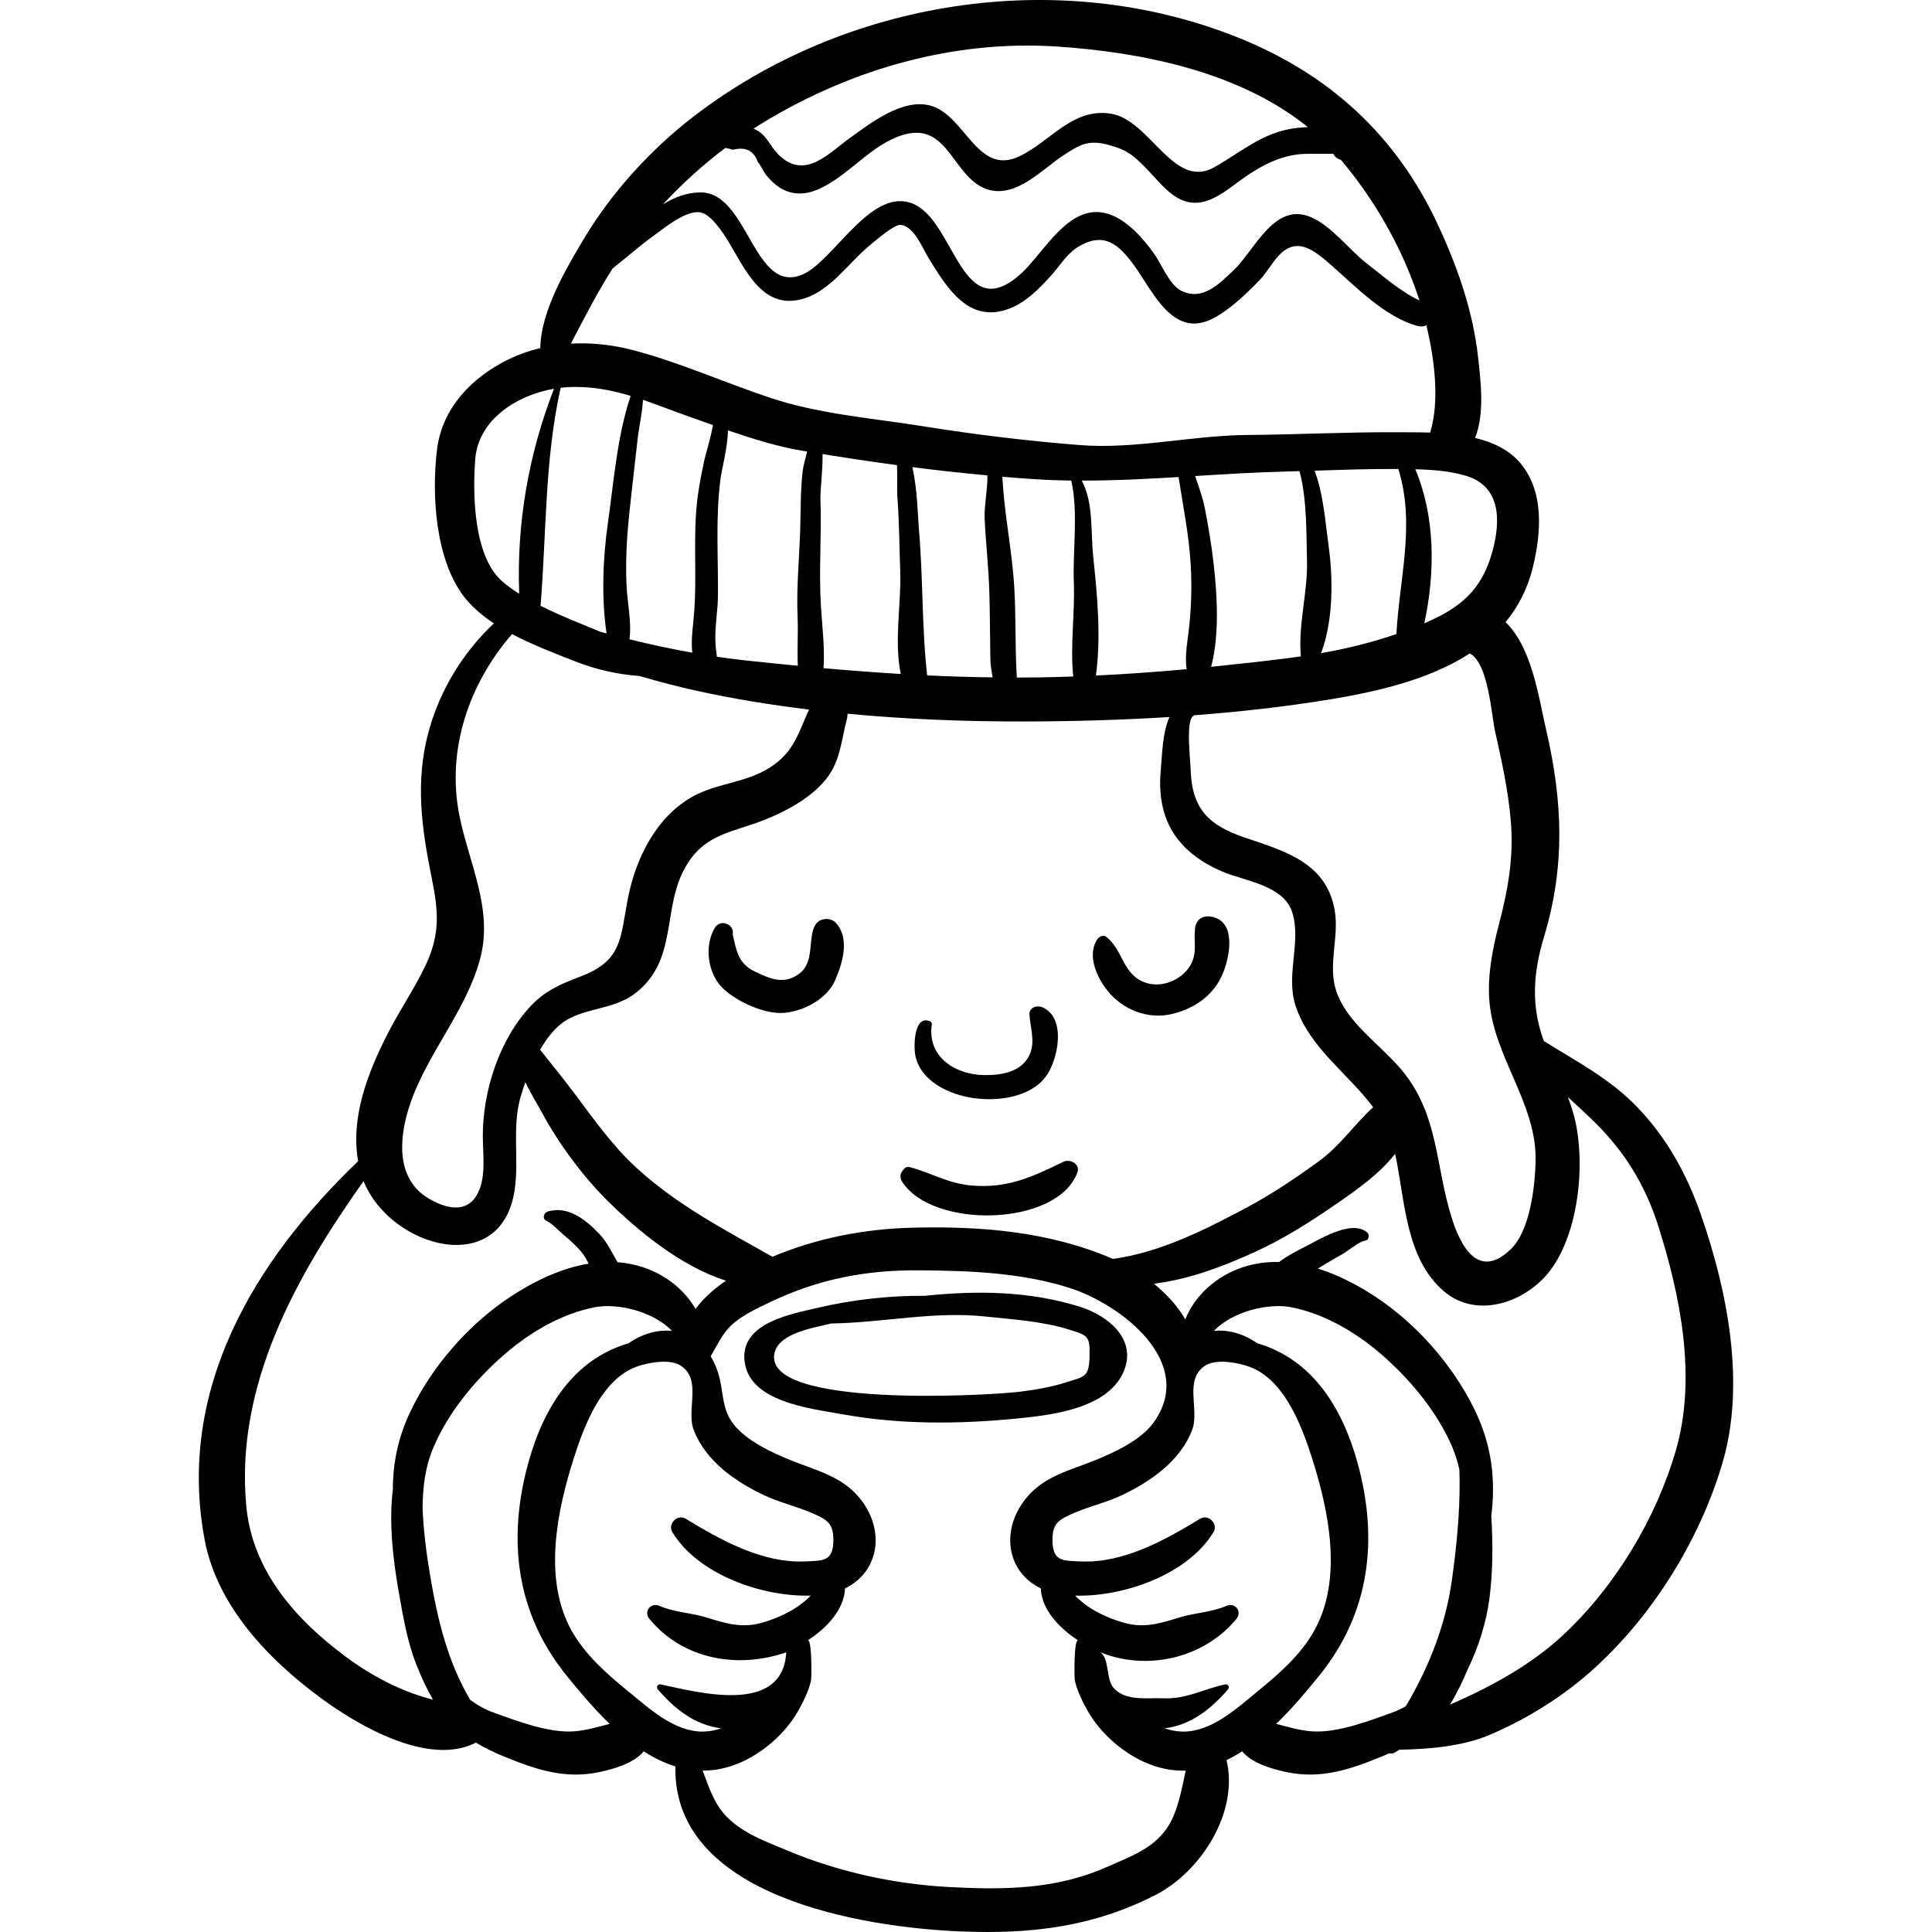 <?xml version="1.0" encoding="iso-8859-1"?>
<!-- Generator: Adobe Illustrator 19.0.0, SVG Export Plug-In . SVG Version: 6.00 Build 0)  -->
<svg version="1.1" id="Capa_1" xmlns="http://www.w3.org/2000/svg" xmlns:xlink="http://www.w3.org/1999/xlink" x="0px" y="0px"
	 viewBox="0 0 512 512" style="enable-background:new 0 0 512 512;" xml:space="preserve">
<g>
	<g>
		<path d="M450.711,321.757c-3.7-10.612-9.008-20.254-16.881-28.413c-7.349-7.615-16.087-12.068-24.686-17.451
			c-0.032-0.086-0.069-0.171-0.1-0.257c-3.366-9.265-2.69-17.98,0.108-27.251c5.7-18.881,4.999-36.015,0.558-55.162
			c-1.991-8.585-3.749-21.662-10.725-28.353c3.318-4.007,5.84-8.784,7.233-14.532c2.175-8.975,3.112-19.802-3.22-27.496
			c-2.976-3.616-7.31-5.639-12.095-6.787c2.591-6.391,1.505-14.981,0.812-21.31c-1.343-12.271-5.427-23.946-10.6-35.071
			c-11.124-23.921-28.98-40.128-53.191-49.788C280.408-9.07,224.008-0.073,183.723,30.937
			c-11.273,8.678-21.596,20.007-28.925,32.252c-4.529,7.567-11.515,19.25-11.608,29.055c-2.849,0.683-5.635,1.649-8.313,2.938
			c-9.651,4.647-17.688,12.851-19.054,23.876c-1.478,11.934-0.47,29.178,7.138,39.055c2.098,2.723,4.846,5.052,7.928,7.089
			c-8.15,7.652-14.172,17.49-17.196,28.303c-3.762,13.452-1.963,26.009,0.768,39.439c1.75,8.604,2.186,14.73-1.66,22.827
			c-3.038,6.397-7.106,12.277-10.294,18.605c-5.174,10.27-9.613,21.792-7.599,33.392c-0.072,0.053-0.146,0.103-0.214,0.168
			c-27.45,26.387-47.911,60.424-40.456,100.129c3.312,17.641,17.023,31.835,31.008,42.093c9.619,7.057,28.339,18.091,40.875,11.661
			c2.27,1.36,4.678,2.539,7.181,3.564c8.557,3.506,16.314,6.228,25.692,4.206c3.581-0.772,8.989-2.272,11.587-5.467
			c2.68,1.719,5.485,3.099,8.405,3.994c-0.75,34.446,49.442,42.707,75.849,43.744c18.444,0.724,34.791-1.191,51.401-9.68
			c11.962-6.113,22.141-21.898,18.799-35.731c1.415-0.678,2.801-1.46,4.154-2.328c2.598,3.195,8.006,4.695,11.587,5.467
			c9.378,2.022,17.135-0.7,25.692-4.206c0.564-0.231,1.103-0.5,1.655-0.75c0.502,0.112,1.035,0.076,1.517-0.194
			c0.409-0.229,0.802-0.495,1.204-0.742c7.921-0.145,16.672-0.908,23.671-3.829c9.219-3.848,18.606-9.591,26.162-16.122
			c16.528-14.287,29.615-35.072,35.792-56.029C462.675,366.662,457.783,342.038,450.711,321.757z M400.378,217.575
			c0.807,9.706-0.737,18.182-3.179,27.515c-1.654,6.32-2.975,13.159-2.534,19.711c1.022,15.163,12.53,27.428,12.283,42.647
			c-0.112,6.872-1.471,18.664-6.53,23.559c-8.661,8.38-13.375-0.837-15.723-8.329c-4.315-13.772-3.418-27.05-12.969-38.798
			c-5.559-6.838-14.86-12.719-17.657-21.399c-2.213-6.869,0.869-14.221-0.359-21.229c-2.22-12.669-13.168-15.676-23.837-19.29
			c-9.498-3.217-14.023-7.561-14.334-17.982c-0.077-2.569-1.345-12.872,0.663-14.226c0.09-0.06,0.165-0.13,0.242-0.198
			c11.971-0.909,23.907-2.232,35.742-4.159c12.71-2.07,26.629-5.294,37.322-12.223c4.926,2.527,5.769,16.389,6.628,20.271
			C397.917,201.493,399.692,209.327,400.378,217.575z M217.421,132.225c-0.082-2.155,0.622-7.301,0.571-11.892
			c6.535,1.059,13.117,2.042,19.718,2.932c0.141,3.284-0.012,6.945,0.079,8.12c0.521,6.675,0.543,13.382,0.782,20.075
			c0.298,8.313-1.692,18.683,0.156,27.15c-6.831-0.409-13.656-0.931-20.481-1.538c0.364-5.483-0.367-11.166-0.7-16.544
			C216.965,151.117,217.779,141.666,217.421,132.225z M218.185,207.347c4.544-5.05,4.631-10.644,6.274-16.89
			c0.111-0.419,0.139-0.864,0.133-1.312c15.679,1.487,31.478,2.085,46.849,2.053c12.81-0.026,25.659-0.374,38.478-1.18
			c-1.896,4.231-1.944,10.265-2.294,13.961c-1.235,13.019,4.151,21.729,16.19,26.942c6.001,2.599,16.379,3.618,18.649,10.873
			c2.496,7.976-1.905,16.695,0.973,25.04c3.8,11.019,13.78,17.63,20.457,26.588c-5.073,4.63-8.629,10.145-14.458,14.377
			c-6.188,4.492-12.585,8.794-19.332,12.376c-11.075,5.88-22.666,11.712-35.14,13.454c-16.869-7.276-34.922-8.736-53.126-8.282
			c-12.809,0.32-25.392,2.769-37.137,7.702c-12.632-7.152-25.163-13.584-36.182-23.705c-5.89-5.41-10.934-12.399-15.709-18.811
			c-3.148-4.228-6.431-8.273-9.677-12.352c1.932-3.332,4.284-6.254,7.026-7.868c5.216-3.07,11.756-2.928,16.972-6.243
			c3.817-2.426,6.654-6.196,8.163-10.432c2.788-7.829,2.081-16.432,6.351-23.867c5.06-8.812,12.211-9.076,20.706-12.403
			C208,215.155,214.082,211.907,218.185,207.347z M260.937,137.402c0.31,6.581,1.075,13.094,1.255,19.69
			c0.161,5.889,0.17,11.774,0.262,17.664c0.022,1.396,0.301,3.053,0.591,4.756c-5.788-0.077-11.565-0.25-17.335-0.526
			c-1.46-12.857-1.06-26.017-2.204-38.934c-0.252-2.848-0.379-10.428-1.725-16.255c6.628,0.85,13.269,1.58,19.898,2.191
			C261.729,129.805,260.786,134.221,260.937,137.402z M284.573,154.216c0.331,8.278-1.002,16.831-0.158,25.06
			c-3.108,0.109-6.218,0.196-9.331,0.243c-1.873,0.028-3.743,0.031-5.614,0.034c-0.018-0.348-0.036-0.693-0.056-1.051
			c-0.423-7.733-0.156-15.49-0.641-23.227c-0.526-8.398-2.145-16.631-2.86-25.002c-0.105-1.233-0.151-2.594-0.292-3.928
			c3.054,0.256,6.105,0.488,9.149,0.679s6.083,0.287,9.118,0.332C285.815,135.542,284.25,146.14,284.573,154.216z M314.472,177.343
			c-8,0.721-16.01,1.304-24.037,1.684c1.393-10.466,0.365-21.16-0.73-31.61c-0.68-6.495,0.113-14.263-3.041-20.06
			c8.567,0.021,17.11-0.423,25.664-0.939c1.194,7.705,2.761,15.325,3.224,23.25c0.308,5.285,0.173,10.554-0.344,15.821
			C314.809,169.548,313.894,173.452,314.472,177.343z M344.746,173.95c-1.306,0.188-2.613,0.367-3.922,0.532
			c-6.615,0.832-13.236,1.563-19.863,2.227c2.243-8.46,1.596-18.931,0.697-27.04c-0.553-4.977-1.397-10.046-2.364-14.96
			c-0.583-2.962-1.611-5.751-2.576-8.556c7.978-0.493,15.969-0.994,24.004-1.187c1.214-0.029,2.427-0.071,3.641-0.107
			c2.057,7.284,1.822,17.41,2.001,23.591C346.611,157.026,343.965,165.472,344.746,173.95z M352.075,144.53
			c-0.813-5.806-1.321-13.53-3.691-19.79c7.393-0.243,14.779-0.509,22.187-0.451c4.56,14.595,0.298,28.84-0.51,43.737
			c-6.504,2.256-13.185,3.884-19.96,5.066C353.358,164.357,353.315,153.396,352.075,144.53z M388.484,126.088
			c9.297,2.782,9.217,11.932,7.061,19.91c-2.906,10.758-8.914,15.226-18.096,19.191c2.964-13.521,2.881-28.414-2.388-40.835
			C379.58,124.471,384.199,124.806,388.484,126.088z M280.275,12.342c22.415,1.506,48.268,6.702,66.321,21.354
			c-0.353,0.017-0.694,0.035-1.005,0.05c-10.054,0.487-15.49,5.849-23.741,10.55c-10.814,6.161-17.044-12.478-27.384-14.156
			c-10.364-1.681-16.257,7.607-24.523,11.384c-10.887,4.976-14.138-10.737-23.099-13.456c-7.516-2.281-16.291,4.675-21.898,8.717
			c-5.362,3.865-11.755,11.096-18.7,4.141c-2.041-2.043-2.833-4.671-5.441-6.277c-0.374-0.23-0.741-0.398-1.109-0.578
			C223.678,18.858,251.799,10.429,280.275,12.342z M192.216,39.209c0.655,0.097,1.316,0.258,1.983,0.485
			c3.362-0.864,5.569,0.209,6.622,3.22c0.865,0.999,1.355,2.369,2.182,3.416c3.536,4.476,8.035,6.232,13.532,3.958
			c8.347-3.452,14.359-12.264,23.232-14.667c11.848-3.209,12.86,12.072,22.284,14.676c7.472,2.064,14.297-5.575,19.777-9.142
			c4.548-2.96,6.704-4.227,12.256-2.671c4.742,1.329,6.201,2.663,9.446,5.906c2.771,2.77,5.654,6.732,9.323,8.459
			c6.777,3.191,12.535-2.937,17.767-6.411c4.399-2.92,8.812-5.123,14.134-5.601c2.07-0.186,8.593-0.01,8.537-0.107
			c0.543,0.952,1.286,1.459,2.07,1.63c9.025,10.718,16.185,23.267,20.585,36.585c0.072,0.216,0.142,0.451,0.213,0.673
			c-5.065-2.373-9.75-6.547-14.064-9.898c-4.682-3.636-9.16-9.785-14.657-12.158c-9.751-4.209-14.932,8.808-20.467,14.001
			c-3.592,3.371-8.1,8.321-13.884,5.525c-3.181-1.537-5.23-7.047-7.26-9.88c-2.878-4.017-7.119-8.885-11.977-10.47
			c-10.398-3.392-16.946,10.013-23.226,15.729c-15.776,14.36-17.444-13.618-28.54-18.414c-11.126-4.809-21.069,15.083-29.357,18.674
			c-12.968,5.618-14.396-21.627-26.952-21.731c-3.674-0.03-7.01,1.243-10.123,3.197C180.728,48.725,186.26,43.676,192.216,39.209z
			 M162.353,71.13c3.539-2.742,6.905-5.776,10.495-8.379c2.963-2.149,9.043-7.279,12.927-6.442c2.732,0.589,5.907,5.474,7.251,7.687
			c4.582,7.543,9.239,18.73,20.411,14.999c6.585-2.199,11.207-8.898,16.217-13.251c0.916-0.796,6.981-6.082,8.744-6.131
			c3.644-0.102,6.085,6.162,7.656,8.725c4.906,8.002,10.721,17.649,21.572,13.389c4.367-1.714,7.658-5.139,10.765-8.516
			c2.125-2.31,4.281-5.835,6.928-7.535c7.266-4.67,11.256-0.75,15.207,4.632c4.792,6.528,10.038,19.126,20.289,14.392
			c4.624-2.135,9.521-6.866,12.949-10.427c1.843-1.914,3.018-4.13,4.725-6.11c4.942-5.737,9.526-2.077,14.199,2.018
			c6.59,5.774,14.302,13.844,22.961,16.198c0.939,0.256,1.726,0.136,2.349-0.2c2.229,9.191,3.542,20.414,0.991,28.466
			c-3.291-0.11-6.473-0.077-9.278-0.091c-13.043-0.066-26.063,0.625-39.101,0.722c-14.804,0.11-29.758,3.841-44.523,2.673
			c-13.838-1.095-27.728-2.786-41.44-4.98c-13.515-2.162-27.443-3.204-40.458-7.519c-12.086-4.007-24.331-9.527-36.612-12.701
			c-5.327-1.377-10.854-1.987-16.3-1.68C154.815,84.338,158.268,77.534,162.353,71.13z M211.371,163.615
			c0.181,4.228-0.146,8.568,0.066,12.819c-4.675-0.452-9.35-0.926-14.031-1.436c-2.464-0.268-4.936-0.592-7.411-0.955
			c-0.1-0.984-0.333-2.122-0.407-4.022c-0.158-4.053,0.65-8.165,0.68-12.229c0.076-10.283-0.651-20.575,0.66-30.809
			c0.333-2.603,1.876-8.22,2.003-12.931c6.477,2.233,13.108,4.293,19.652,5.395c0.436,0.073,0.876,0.142,1.313,0.215
			c-0.461,1.92-1.007,3.795-1.155,5.01c-0.654,5.378-0.503,10.792-0.695,16.202C211.773,148.541,211.041,155.926,211.371,163.615z
			 M183.981,162.022c-0.267,3.71-0.932,7.396-0.514,10.944c-5.591-0.994-11.165-2.179-16.645-3.545
			c0.596-4.656-0.565-9.55-0.782-14.248c-0.293-6.359,0.045-12.479,0.701-18.808c0.685-6.606,1.487-13.186,2.212-19.786
			c0.374-3.402,1.236-7.059,1.447-10.615c4.064,1.381,8.113,2.997,12.35,4.49c2.033,0.716,4.101,1.458,6.186,2.199
			c-0.568,3.34-1.919,7.681-2.214,9.018c-1.094,4.965-1.988,9.773-2.298,14.876C183.908,145.024,184.592,153.556,183.981,162.022z
			 M150.064,102.625c6.126-0.382,11.657,0.663,17.064,2.288c-3.594,10.73-4.442,22.555-6.021,33.648
			c-1.324,9.298-1.773,19.733-0.36,29.299c-0.48-0.12-0.945-0.242-1.45-0.36c-4.879-2.024-10.693-4.264-16.043-6.951
			c1.566-19.289,1.075-38.772,5.322-57.779C149.074,102.713,149.573,102.656,150.064,102.625z M125.945,121.688
			c0.818-10.534,11.084-16.991,20.874-18.666c-6.766,17.41-9.943,35.754-9.222,54.332c-1.648-1.052-3.212-2.152-4.565-3.346
			C125.48,147.346,125.228,130.915,125.945,121.688z M108.458,293.259c4.483-13.86,15.06-25.148,18.801-39.252
			c3.497-13.183-3.012-25.244-5.534-37.995c-3.433-17.351,2.549-34.846,13.978-47.98c5.473,2.9,11.43,5.147,16.516,7.16
			c5.994,2.372,11.612,3.529,17.293,3.965c5.046,1.478,10.141,2.815,15.327,3.953c9.643,2.117,19.542,3.713,29.534,4.932
			c-0.006,0.029-0.011,0.059-0.016,0.088c-3.034,6.716-4.221,12.016-11.719,16.093c-5.676,3.086-12.046,3.457-17.778,6.213
			c-10.444,5.022-16.27,16.579-18.415,27.441c-2.089,10.577-1.364,16.713-12.672,20.935c-4.938,1.844-9.239,3.715-12.971,7.633
			c-8.519,8.945-12.959,22.937-12.849,34.964c0.039,4.204,0.689,9.193-0.685,13.249c-2.385,7.038-8.293,6.102-13.574,3.01
			C104.893,312.516,105.702,301.779,108.458,293.259z M114.033,450.242c-8.076-2.174-15.601-6.158-22.325-11.139
			c-13.393-9.922-24.834-22.826-26.441-39.984c-2.997-31.999,13.149-60.804,31.079-86.122c7.099,17.7,36.772,26.141,40.091,2.028
			c1.08-7.848-0.693-16.279,1.413-23.929c0.362-1.313,0.822-2.781,1.37-4.314c1.449,3.037,3.252,5.921,4.405,8.07
			c4.412,8.22,10.928,17.008,17.556,23.542c7.677,7.569,19.237,17.255,31.224,20.992c-2.834,1.904-5.872,4.514-8.085,7.479
			c-2.972-5.143-8.042-9.092-13.853-11.018c-2.255-0.747-4.529-1.179-6.803-1.349c-1.544-2.633-2.714-5.249-4.837-7.499
			c-3.496-3.706-8.439-7.662-13.777-5.878c-0.968,0.323-1.384,1.857-0.31,2.37c1.752,0.837,3.278,2.652,4.789,3.896
			c1.715,1.412,3.496,3.041,4.864,4.807c0.628,0.811,1.122,1.735,1.58,2.69c-7.337,1.206-14.436,4.648-20.621,8.711
			c-11.03,7.244-20.653,18.217-26.421,30.113c-3.408,7.029-4.812,13.916-4.816,20.918c-1.086,9.021,0.017,18.465,1.539,27.181
			c1.242,7.11,2.464,14.171,5.101,20.331c1.094,2.842,2.548,5.72,3.975,8.277C114.498,450.356,114.263,450.304,114.033,450.242z
			 M152.127,458.824c-6.682,0.488-15.132-2.736-21.445-5.027c-2.264-0.822-4.268-1.977-6.096-3.341
			c-5.877-9.977-8.557-20.923-10.52-32.488c-1.009-5.943-1.869-12.26-2.076-18.411c0.035-5.528,0.71-10.977,2.997-16.261
			c3.821-8.828,10.332-16.805,17.416-23.236c6.979-6.336,15.658-11.694,25.001-13.595c6.112-1.243,15.636,1,20.691,6.244
			c-3.769-0.4-7.839,0.701-11.527,3.277c-14.307,4.157-22.431,16.714-26.547,31.628c-5.617,20.35-3.296,39.847,10.112,56.412
			c3.345,4.133,7.17,8.709,11.425,12.817C158.432,457.666,155.33,458.59,152.127,458.824z M166.615,448.326
			c-5.652-4.61-11.467-9.652-15.095-16.117c-7.701-13.717-3.916-31.864,0.621-46.024c2.61-8.143,6.797-19.157,14.935-23.302
			c3.071-1.564,9.912-3.02,13.119-1.092c6.03,3.624,1.574,11.763,3.647,17.165c3.15,8.208,10.957,13.654,18.603,17.276
			c4.156,1.969,8.672,2.955,12.857,4.789c3.974,1.742,5.614,2.707,5.544,7.321c-0.083,5.445-2.661,5.245-7.551,5.456
			c-11.281,0.487-22.259-5.647-31.557-11.304c-2.213-1.347-4.881,1.337-3.548,3.548c6.667,11.055,23.519,17.178,36.655,16.809
			c-3.361,3.505-8.038,5.77-12.749,7.148c-5.461,1.598-9.705,0.243-14.929-1.365c-3.975-1.224-8.598-1.383-12.392-3.055
			c-2.292-1.01-4.298,1.464-2.662,3.451c8.897,10.805,23.49,13.283,36.246,8.848c-0.881,16.865-23.73,10.507-33.259,8.502
			c-0.791-0.167-1.284,0.724-0.766,1.325c4.448,5.161,9.831,9.484,16.829,10.322c-1.701,0.551-3.404,0.872-5.036,0.864
			C178.596,458.854,172.104,452.802,166.615,448.326z M310.968,481.332c-3.409,7.98-10.556,10.296-17.8,13.506
			c-13.327,5.905-27.189,6.022-41.556,5.256c-14.555-0.776-29.316-3.984-42.75-9.602c-6.399-2.676-13.918-5.269-18.072-11.198
			c-2.161-3.083-3.25-6.631-4.589-10.062c2.946,0.009,5.989-0.526,9.127-1.768c6.486-2.568,12.631-7.863,16.113-13.913
			c1.373-2.385,2.888-5.487,3.485-8.174c0.175-0.786,0.265-11.385-0.907-10.621c5.101-3.328,9.705-8.197,9.928-13.816
			c9.066-4.358,10.894-15.605,3.629-24.22c-4.661-5.527-11.422-7.088-17.917-9.702c-5.143-2.07-12.129-5.31-15.481-9.874
			c-2.808-3.823-2.441-7.797-3.542-12.158c-0.542-2.145-1.333-3.981-2.296-5.553c1.697-2.85,3.019-5.91,5.426-8.179
			c2.916-2.748,6.843-4.509,10.412-6.213c12.776-6.102,25.391-8.511,39.478-8.396c13.343,0.11,26.922,0.59,39.765,4.659
			c13.487,4.273,33.958,19.794,22.174,35.841c-3.352,4.564-10.339,7.804-15.481,9.874c-6.495,2.615-13.256,4.175-17.917,9.702
			c-7.265,8.615-5.437,19.862,3.629,24.22c0.223,5.619,4.827,10.487,9.928,13.816c-1.172-0.764-1.082,9.834-0.907,10.621
			c0.597,2.687,2.112,5.788,3.485,8.174c3.482,6.049,9.626,11.345,16.113,13.913c3.37,1.334,6.632,1.865,9.779,1.767
			C313.346,473.319,312.581,477.558,310.968,481.332z M313.641,458.891c-1.633,0.008-3.336-0.313-5.036-0.864
			c6.998-0.838,12.381-5.161,16.829-10.322c0.519-0.603,0.023-1.496-0.771-1.324c-5.576,1.204-10.349,3.95-16.281,3.685
			c-4.392-0.196-9.943,0.879-13.259-2.733c-2.136-2.326-0.982-8.395-3.88-9.628c12.308,5.238,27.652,1.966,36.413-8.676
			c1.636-1.987-0.37-4.461-2.662-3.45c-3.793,1.672-8.417,1.831-12.391,3.055c-5.224,1.608-9.467,2.964-14.929,1.365
			c-4.711-1.378-9.387-3.643-12.749-7.148c13.136,0.369,29.989-5.754,36.655-16.809c1.333-2.211-1.334-4.895-3.548-3.548
			c-9.298,5.658-20.276,11.791-31.557,11.304c-4.891-0.211-7.469-0.011-7.551-5.456c-0.07-4.614,1.569-5.579,5.544-7.321
			c4.185-1.834,8.701-2.819,12.857-4.789c7.647-3.623,15.453-9.068,18.603-17.276c2.073-5.402-2.382-13.542,3.647-17.165
			c3.208-1.928,10.048-0.472,13.119,1.092c8.139,4.145,12.326,15.159,14.935,23.302c4.538,14.16,8.322,32.307,0.622,46.024
			c-3.628,6.464-9.443,11.507-15.095,16.117C327.668,452.802,321.176,458.854,313.641,458.891z M369.09,453.797
			c-6.314,2.291-14.763,5.515-21.445,5.027c-3.203-0.234-6.305-1.158-9.431-1.982c4.256-4.108,8.08-8.684,11.425-12.817
			c13.408-16.565,15.729-36.062,10.112-56.412c-4.116-14.913-12.241-27.471-26.547-31.628c-3.688-2.576-7.758-3.676-11.527-3.277
			c5.055-5.243,14.58-7.486,20.691-6.244c9.343,1.9,18.022,7.259,25.001,13.595c7.083,6.431,13.594,14.409,17.416,23.236
			c0.877,2.026,1.506,4.077,1.964,6.147c0.018,1.011,0.057,2.018,0.065,2.999c0.066,8.681-0.838,17.658-2.036,26.245
			c-1.682,12.052-6.123,23.151-12.21,33.476C371.466,452.78,370.325,453.349,369.09,453.797z M444.133,384.316
			c-5.202,18.023-16.03,36.005-29.714,48.823c-8.607,8.062-19.229,13.856-30.204,18.624c0.204-0.328,0.431-0.631,0.623-0.972
			c1.387-2.462,2.829-5.257,3.947-8.036c3.053-6.199,5.107-12.827,5.914-19.04c0.961-7.398,0.95-14.631,0.508-21.984
			c1.178-9.497,0.187-18.634-4.366-28.023c-5.768-11.896-15.391-22.868-26.42-30.113c-4.643-3.05-9.803-5.747-15.19-7.419
			c0.151-0.087,0.303-0.173,0.454-0.261c1.971-1.16,3.904-2.378,5.917-3.468c1.413-0.765,4.611-3.458,6.152-3.657
			c0.397-0.051,0.739-0.24,0.854-0.65c0.023-0.082,0.046-0.165,0.07-0.247c0.118-0.418,0.004-0.945-0.328-1.242
			c-4.222-3.764-13.322,2.217-17.384,4.213c-1.489,0.731-3.899,1.991-5.977,3.569c-3.229-0.064-6.475,0.352-9.684,1.416
			c-6.818,2.26-12.603,7.307-15.188,13.797c-2.012-3.53-5.033-6.757-8.326-9.446c0.181-0.025,0.366-0.05,0.544-0.074
			c9.028-1.203,17.37-4.356,25.617-8.06c7.977-3.583,15.209-8.186,22.387-13.146c5.096-3.522,11.342-7.89,15.385-13.161
			c2.642,12.129,2.638,27.808,13.042,36.536c8.792,7.375,21.709,2.785,28.067-5.629c7.645-10.118,9.459-28.834,6.327-40.85
			c-0.453-1.736-1.025-3.425-1.665-5.087c2.396,2.2,4.794,4.391,7.096,6.652c8.036,7.894,13.457,16.79,16.856,27.484
			C445.384,343.547,449.675,365.114,444.133,384.316z"/>
	</g>
</g>
<g>
	<g>
		<path d="M285.997,346.244c-13.428-4.143-27.175-4.27-40.857-2.842c-9.641-0.088-19.499,1.075-28.561,3.202
			c-6.921,1.624-19.672,3.901-19.328,13.257c0.429,11.676,17.505,13.39,26.053,14.939c15.167,2.749,30.753,2.634,46.04,1.14
			c9.071-0.888,23.636-2.523,28.167-11.881C301.788,355.226,293.825,348.659,285.997,346.244z M288.743,359.434
			c-0.131,5.525-1.295,5.341-6.148,6.886c-3.987,1.27-8.248,2.001-12.391,2.508c-8.653,1.06-67.903,4.351-64.969-10.156
			c1.119-5.534,10.741-6.825,15.076-7.938c13.631-0.203,27.132-3.302,40.721-1.855c7.247,0.772,15.004,1.249,21.976,3.381
			C288.379,353.903,288.871,354.032,288.743,359.434z"/>
	</g>
</g>
<g>
	<g>
		<path d="M221.538,244.582c-0.844-0.944-2.302-1.237-3.488-0.922c-2.139,0.568-2.658,2.638-2.943,4.587
			c-0.505,3.454-0.177,7.498-3.329,9.816c-4.019,2.956-7.61,1.354-11.636-0.541c-4.555-2.144-4.982-5.63-5.982-9.958
			c0.294-1.078-0.42-2.327-1.527-2.693c-0.147-0.049-0.294-0.097-0.44-0.146c-1.021-0.337-2.2,0.227-2.734,1.112
			c-2.949,4.893-1.92,12.364,2.318,16.275c3.784,3.492,11.226,6.868,16.382,6.278c5.202-0.596,11.086-3.791,13.195-8.689
			C223.317,255.143,225.253,248.736,221.538,244.582z"/>
	</g>
</g>
<g>
	<g>
		<path d="M320.824,242.903c-2.278-0.338-3.855,0.862-4.13,3.146c-0.379,3.148,0.57,6.065-0.912,9.167
			c-1.957,4.093-7.291,6.6-11.711,5.352c-6.606-1.866-6.296-8.754-10.912-12.304c-0.762-0.586-1.876-0.075-2.336,0.612
			c-2.844,4.25-0.171,10.082,2.626,13.613c4.066,5.135,10.885,7.793,17.24,6.206c6.425-1.604,11.528-5.354,13.784-11.767
			C326.063,252.409,327.422,243.882,320.824,242.903z"/>
	</g>
</g>
<g>
	<g>
		<path d="M276.232,266.937c-1.437-0.614-3.538,0.053-3.414,1.959c0.22,3.369,1.495,6.925,0.21,10.206
			c-1.908,4.868-7.385,5.869-12.125,5.813c-7.743-0.091-15.195-4.801-13.975-13.359c0.044-0.308-0.023-0.705-0.348-0.854
			c-4.449-2.038-4.489,6.764-3.999,9.056c1.481,6.933,9.077,10.358,15.516,11.261c6.395,0.898,14.906-0.202,19.052-5.714
			C280.388,280.999,282.734,269.713,276.232,266.937z"/>
	</g>
</g>
<g>
	<g>
		<path d="M281.801,307.895c-8.293,4.027-14.876,7.138-24.519,6.262c-6.085-0.553-10.516-3.374-16.231-4.861
			c-0.674-0.175-1.249,0.133-1.635,0.665c-0.147,0.203-0.294,0.406-0.441,0.609c-0.483,0.667-0.416,1.756,0,2.43
			c7.873,12.773,41.158,12.169,46.54-2.25C286.355,308.499,283.593,307.024,281.801,307.895z"/>
	</g>
</g>
<g>
</g>
<g>
</g>
<g>
</g>
<g>
</g>
<g>
</g>
<g>
</g>
<g>
</g>
<g>
</g>
<g>
</g>
<g>
</g>
<g>
</g>
<g>
</g>
<g>
</g>
<g>
</g>
<g>
</g>
</svg>

